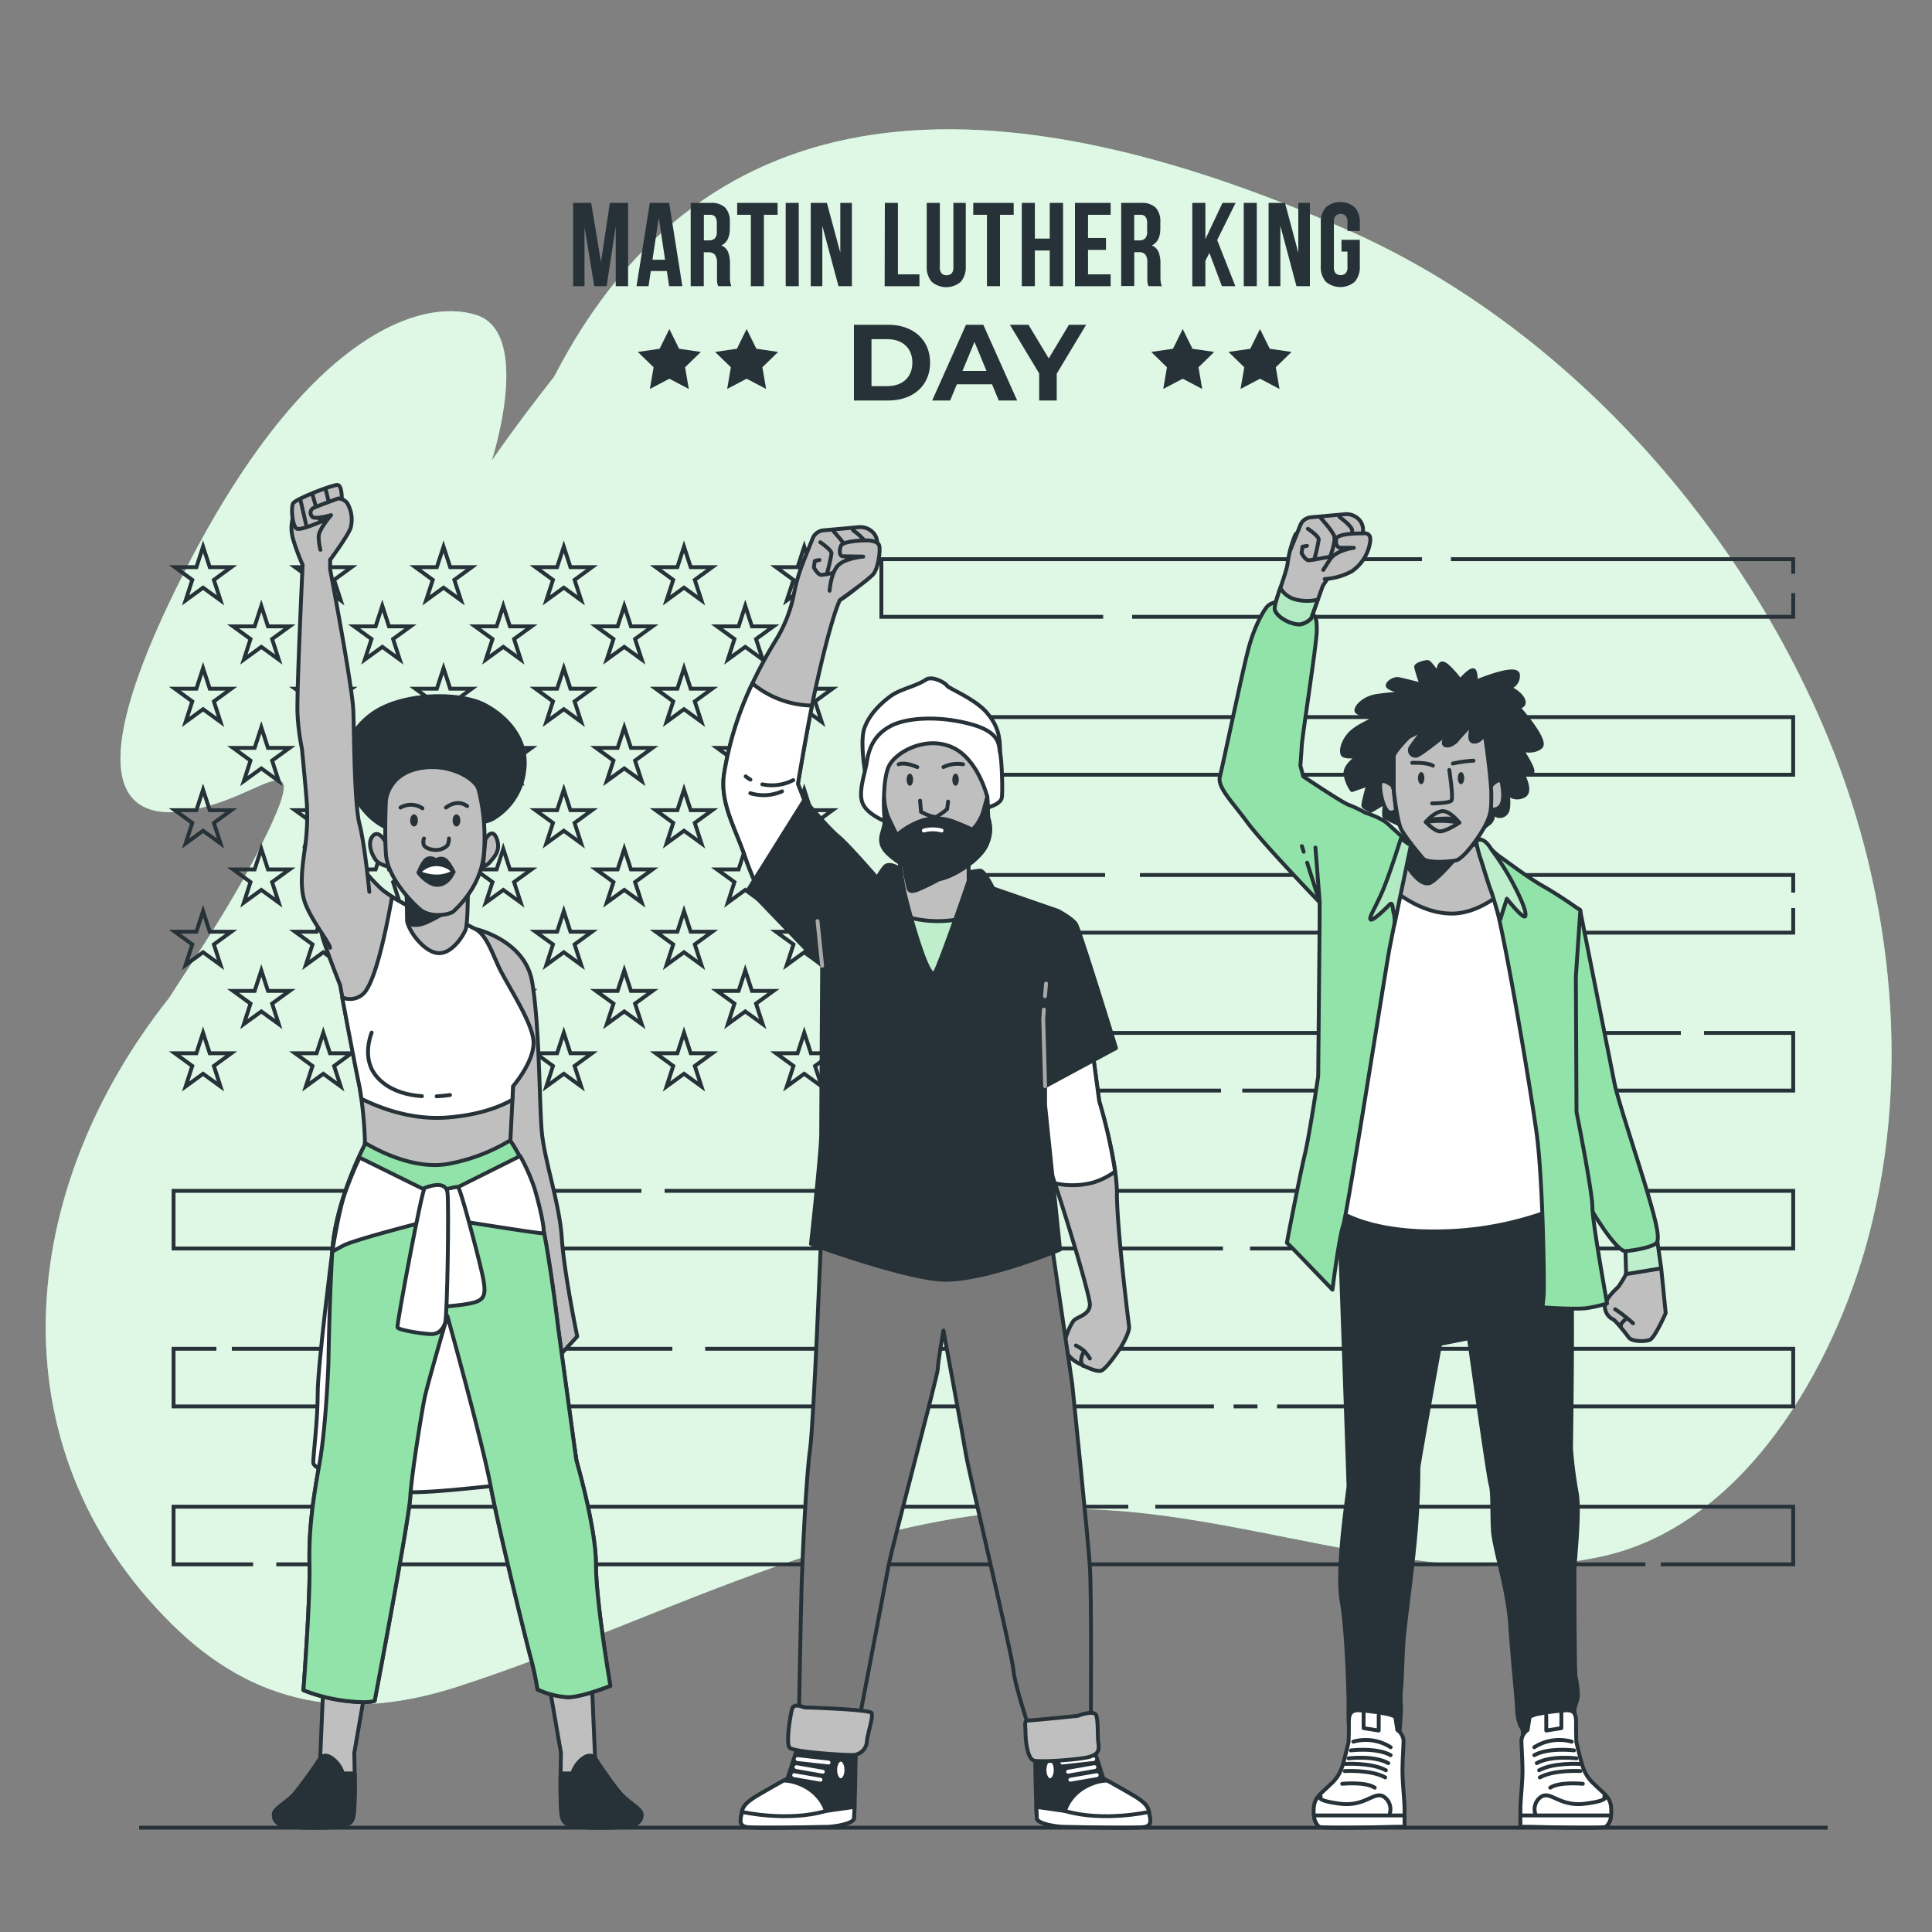 <svg xmlns="http://www.w3.org/2000/svg" xmlns:xlink="http://www.w3.org/1999/xlink" viewBox="0 0 500 500"><rect x="0" y="0" width="500" height="500" fill="#808080" stroke="none"/><defs><clippath id="clip-path"><polygon points="420.67 323.79 420.83 329.74 429.92 328.25 428.93 321.31 420.67 323.79" style="fill:#92E3A9;stroke:#263238;stroke-linecap:round;stroke-linejoin:round"></polygon></clippath><clippath id="clip-path-2"><path d="M386,219.87a64.58,64.58,0,0,1,5.12,7.93c2.32,4.3,4,8.1,3.64,9.25s-4.79-4.46-4.79-4.46-1.49,4.63-1.66,5.29-2-6.45-2.47-7.44-2.48-7.93-2.81-8.59a35.44,35.44,0,0,1-1-4.13S383.66,215.9,386,219.87Z" style="fill:#92E3A9;stroke:#263238;stroke-linecap:round;stroke-linejoin:round"></path></clippath><clippath id="clip-path-3"><path d="M362.54,217s-3.13,10.13-5.15,14.55-3.32,6.27-2.58,6.45,3.87-2.94,4.79-3.87.73.93,1.1,2.21a8.07,8.07,0,0,1,.19,2.77l4.23-20.27S363.28,217.5,362.54,217Z" style="fill:#92E3A9;stroke:#263238;stroke-linecap:round;stroke-linejoin:round"></path></clippath><clippath id="clip-path-4"><path d="M335.64,155.22a6.23,6.23,0,0,1-4.29-3.09c-.86,2.55-1.64,4.94-1.42,5.67.74,2.39,5.34,4.24,7,3.68a5.38,5.38,0,0,0,2.4-1.47l1.72-4.83A12,12,0,0,1,335.64,155.22Z" style="fill:#92E3A9;stroke:#263238;stroke-linecap:round;stroke-linejoin:round"></path></clippath><clippath id="clip-path-5"><path d="M235.8,237.56c2,7.05,5,16.25,6.19,14.08.87-1.63,3.17-7.91,5.18-13.59A29.45,29.45,0,0,1,235.8,237.56Z" style="fill:#92E3A9;stroke:#263238;stroke-linecap:round;stroke-linejoin:round"></path></clippath></defs><g id="background-simple"><path d="M471.5,187.13C447.29,131.23,401.85,83,349,59.64,256.3,18.7,182.46,21.8,143.41,97.48c-10.43,13.28-16.15,21.73-16.15,21.73s10.74-33-4-37.69-45.93,5.63-78.11,71.65S44.67,212,57.67,207.38s23-14.16,9,13.23c-8.29,16.13-17.2,28.59-22.85,37.59C4.33,307.93-2.12,374.28,44.5,420.36c21.53,21.29,45.86,25.26,74.07,16.1,56.22-18.23,107.09-49.4,168.12-45.64,42.58,2.63,84.2,21,127.15,12.14,37.24-7.67,60.75-48.92,69.75-83C495.1,276.3,489.29,228.21,471.5,187.13Z" style="fill:#92E3A9"></path><path d="M471.5,187.13C447.29,131.23,401.85,83,349,59.64,256.3,18.7,182.46,21.8,143.41,97.48c-10.43,13.28-16.15,21.73-16.15,21.73s10.74-33-4-37.69-45.93,5.63-78.11,71.65S44.67,212,57.67,207.38s23-14.16,9,13.23c-8.29,16.13-17.2,28.59-22.85,37.59C4.33,307.93-2.12,374.28,44.5,420.36c21.53,21.29,45.86,25.26,74.07,16.1,56.22-18.23,107.09-49.4,168.12-45.64,42.58,2.63,84.2,21,127.15,12.14,37.24-7.67,60.75-48.92,69.75-83C495.1,276.3,489.29,228.21,471.5,187.13Z" style="fill:#fff;opacity:0.7"></path></g><g id="Text"><polygon points="173.23 85.15 175.75 90.26 181.38 91.08 177.3 95.05 178.26 100.66 173.23 98.01 168.19 100.66 169.15 95.05 165.07 91.08 170.71 90.26 173.23 85.15" style="fill:#263238"></polygon><polygon points="193.23 85.15 195.75 90.26 201.38 91.08 197.3 95.05 198.27 100.66 193.23 98.01 188.19 100.66 189.15 95.05 185.07 91.08 190.71 90.26 193.23 85.15" style="fill:#263238"></polygon><polygon points="326.09 85.15 328.61 90.26 334.25 91.08 330.17 95.05 331.13 100.66 326.09 98.01 321.05 100.66 322.02 95.05 317.94 91.08 323.57 90.26 326.09 85.15" style="fill:#263238"></polygon><polygon points="306.09 85.15 308.61 90.26 314.24 91.08 310.17 95.05 311.13 100.66 306.09 98.01 301.05 100.66 302.01 95.05 297.94 91.08 303.57 90.26 306.09 85.15" style="fill:#263238"></polygon><path d="M155.53,67.81l2.31-15.3h4.71V74.06h-3.2V58.61L157,74.06h-3.2l-2.53-15.24V74.06h-2.95V52.51H153Z" style="fill:#263238"></path><path d="M176.59,74.06h-3.42l-.59-3.91h-4.15l-.59,3.91h-3.11l3.45-21.55h5Zm-7.73-6.83h3.26l-1.63-10.9Z" style="fill:#263238"></path><path d="M185.85,74.06c0-.14-.08-.28-.12-.4a3.13,3.13,0,0,1-.11-.46,5.91,5.91,0,0,1-.06-.71c0-.29,0-.65,0-1.08V68A3.32,3.32,0,0,0,185,65.9a2.1,2.1,0,0,0-1.69-.61h-1.17v8.77h-3.39V52.51h5.11a5.12,5.12,0,0,1,3.83,1.23,5.22,5.22,0,0,1,1.19,3.73v1.69q0,3.33-2.22,4.37a3,3,0,0,1,1.77,1.71,7.68,7.68,0,0,1,.48,2.88v3.32c0,.54,0,1,.06,1.41a4.23,4.23,0,0,0,.31,1.21Zm-3.69-18.47v6.62h1.32a2.11,2.11,0,0,0,1.49-.49,2.38,2.38,0,0,0,.54-1.79V57.81a2.81,2.81,0,0,0-.41-1.7,1.61,1.61,0,0,0-1.31-.52Z" style="fill:#263238"></path><path d="M190.78,52.51h10.46v3.08H197.7V74.06h-3.38V55.59h-3.54Z" style="fill:#263238"></path><path d="M203.34,52.51h3.38V74.06h-3.38Z" style="fill:#263238"></path><path d="M212.82,58.45V74.06h-3V52.51H214l3.47,12.9V52.51h3V74.06H217Z" style="fill:#263238"></path><path d="M229,52.51h3.38V71h5.57v3.08h-9Z" style="fill:#263238"></path><path d="M243.23,52.51V69.14a2.22,2.22,0,0,0,.48,1.63,1.72,1.72,0,0,0,1.27.46,1.75,1.75,0,0,0,1.28-.46,2.22,2.22,0,0,0,.48-1.63V52.51h3.2V68.92a5.77,5.77,0,0,1-1.28,4,5.78,5.78,0,0,1-7.54,0,5.77,5.77,0,0,1-1.28-4V52.51Z" style="fill:#263238"></path><path d="M251.88,52.51h10.46v3.08H258.8V74.06h-3.38V55.59h-3.54Z" style="fill:#263238"></path><path d="M267.82,74.06h-3.38V52.51h3.38v9.24h3.85V52.51h3.45V74.06h-3.45V64.83h-3.85Z" style="fill:#263238"></path><path d="M281.58,61.59h4.65v3.08h-4.65V71h5.85v3.08H278.2V52.51h9.23v3.08h-5.85Z" style="fill:#263238"></path><path d="M297.22,74.06c0-.14-.08-.28-.12-.4a2.22,2.22,0,0,1-.11-.46,5.91,5.91,0,0,1-.06-.71c0-.29,0-.65,0-1.08V68a3.32,3.32,0,0,0-.52-2.13,2.12,2.12,0,0,0-1.69-.61h-1.17v8.77h-3.39V52.51h5.11a5.14,5.14,0,0,1,3.83,1.23,5.22,5.22,0,0,1,1.19,3.73v1.69q0,3.33-2.22,4.37a3,3,0,0,1,1.77,1.71,7.68,7.68,0,0,1,.48,2.88v3.32c0,.54,0,1,.06,1.41a4.23,4.23,0,0,0,.31,1.21Zm-3.69-18.47v6.62h1.32a2.11,2.11,0,0,0,1.49-.49,2.38,2.38,0,0,0,.54-1.79V57.81a2.74,2.74,0,0,0-.42-1.7,1.57,1.57,0,0,0-1.3-.52Z" style="fill:#263238"></path><path d="M313,65.47l-1.05,2v6.62h-3.38V52.51h3.38V61.9l4.43-9.39h3.39L315,62.12l4.71,11.94h-3.48Z" style="fill:#263238"></path><path d="M321.88,52.51h3.38V74.06h-3.38Z" style="fill:#263238"></path><path d="M331.36,58.45V74.06h-3.05V52.51h4.25L336,65.41V52.51h3V74.06h-3.48Z" style="fill:#263238"></path><path d="M347.18,62.06h4.74v6.83a5.79,5.79,0,0,1-1.28,4,5.78,5.78,0,0,1-7.54,0,5.79,5.79,0,0,1-1.28-4V57.68a5.75,5.75,0,0,1,1.28-4,5.78,5.78,0,0,1,7.54,0,5.75,5.75,0,0,1,1.28,4v2.1h-3.2V57.47a2.29,2.29,0,0,0-.48-1.65,2,2,0,0,0-2.56,0,2.34,2.34,0,0,0-.47,1.65V69.11a2.27,2.27,0,0,0,.47,1.63,2,2,0,0,0,2.56,0,2.22,2.22,0,0,0,.48-1.63v-4h-1.54Z" style="fill:#263238"></path><path d="M221,84.05h8.9c6.42,0,10.81,3.87,10.81,9.8s-4.39,9.8-10.81,9.8H221Zm8.68,15.88c3.89,0,6.44-2.33,6.44-6.08s-2.55-6.07-6.44-6.07h-4.14V99.93Z" style="fill:#263238"></path><path d="M256.74,99.45h-9.1l-1.74,4.2h-4.65L250,84.05h4.48l8.76,19.6h-4.76ZM255.31,96,252.2,88.5,249.09,96Z" style="fill:#263238"></path><path d="M273.48,96.71v6.94h-4.54v-7l-7.58-12.6h4.81l5.24,8.71,5.23-8.71h4.45Z" style="fill:#263238"></path></g><g id="Flag"><polygon points="52.55 141.47 54.28 146.78 59.86 146.78 55.35 150.07 57.07 155.38 52.55 152.09 48.04 155.38 49.76 150.07 45.24 146.78 50.83 146.78 52.55 141.47" style="fill:none;stroke:#263238;stroke-miterlimit:10"></polygon><polygon points="67.63 156.79 69.35 162.1 74.94 162.1 70.42 165.38 72.14 170.69 67.63 167.41 63.11 170.69 64.83 165.38 60.32 162.1 65.9 162.1 67.63 156.79" style="fill:none;stroke:#263238;stroke-miterlimit:10"></polygon><polygon points="83.67 141.47 85.4 146.78 90.98 146.78 86.46 150.07 88.19 155.38 83.67 152.09 79.15 155.38 80.88 150.07 76.36 146.78 81.94 146.78 83.67 141.47" style="fill:none;stroke:#263238;stroke-miterlimit:10"></polygon><polygon points="98.94 156.79 100.66 162.1 106.25 162.1 101.73 165.38 103.45 170.69 98.94 167.41 94.42 170.69 96.15 165.38 91.63 162.1 97.21 162.1 98.94 156.79" style="fill:none;stroke:#263238;stroke-miterlimit:10"></polygon><polygon points="114.79 141.47 116.51 146.78 122.1 146.78 117.58 150.07 119.31 155.38 114.79 152.09 110.27 155.38 112 150.07 107.48 146.78 113.06 146.78 114.79 141.47" style="fill:none;stroke:#263238;stroke-miterlimit:10"></polygon><polygon points="130.25 156.79 131.97 162.1 137.56 162.1 133.04 165.38 134.77 170.69 130.25 167.41 125.73 170.69 127.46 165.38 122.94 162.1 128.52 162.1 130.25 156.79" style="fill:none;stroke:#263238;stroke-miterlimit:10"></polygon><polygon points="145.91 141.47 147.63 146.78 153.21 146.78 148.7 150.07 150.42 155.38 145.91 152.09 141.39 155.38 143.11 150.07 138.59 146.78 144.18 146.78 145.91 141.47" style="fill:none;stroke:#263238;stroke-miterlimit:10"></polygon><polygon points="161.56 156.79 163.29 162.1 168.87 162.1 164.35 165.38 166.08 170.69 161.56 167.41 157.04 170.69 158.77 165.38 154.25 162.1 159.84 162.1 161.56 156.79" style="fill:none;stroke:#263238;stroke-miterlimit:10"></polygon><polygon points="177.02 141.47 178.75 146.78 184.33 146.78 179.81 150.07 181.54 155.38 177.02 152.09 172.5 155.38 174.23 150.07 169.71 146.78 175.3 146.78 177.02 141.47" style="fill:none;stroke:#263238;stroke-miterlimit:10"></polygon><polygon points="192.87 156.79 194.6 162.1 200.18 162.1 195.66 165.38 197.39 170.69 192.87 167.41 188.36 170.69 190.08 165.38 185.56 162.1 191.15 162.1 192.87 156.79" style="fill:none;stroke:#263238;stroke-miterlimit:10"></polygon><polygon points="208.14 141.47 209.86 146.78 215.45 146.78 210.93 150.07 212.66 155.38 208.14 152.09 203.62 155.38 205.35 150.07 200.83 146.78 206.41 146.78 208.14 141.47" style="fill:none;stroke:#263238;stroke-miterlimit:10"></polygon><polygon points="52.55 172.92 54.28 178.23 59.86 178.23 55.35 181.52 57.07 186.83 52.55 183.54 48.04 186.83 49.76 181.52 45.24 178.23 50.83 178.23 52.55 172.92" style="fill:none;stroke:#263238;stroke-miterlimit:10"></polygon><polygon points="67.63 188.24 69.35 193.55 74.94 193.55 70.42 196.83 72.14 202.14 67.63 198.86 63.11 202.14 64.83 196.83 60.32 193.55 65.9 193.55 67.63 188.24" style="fill:none;stroke:#263238;stroke-miterlimit:10"></polygon><polygon points="83.67 172.92 85.4 178.23 90.98 178.23 86.46 181.52 88.19 186.83 83.67 183.54 79.15 186.83 80.88 181.52 76.36 178.23 81.94 178.23 83.67 172.92" style="fill:none;stroke:#263238;stroke-miterlimit:10"></polygon><polygon points="98.94 188.24 100.66 193.55 106.25 193.55 101.73 196.83 103.45 202.14 98.94 198.86 94.42 202.14 96.15 196.83 91.63 193.55 97.21 193.55 98.94 188.24" style="fill:none;stroke:#263238;stroke-miterlimit:10"></polygon><polygon points="114.79 172.92 116.51 178.23 122.1 178.23 117.58 181.52 119.31 186.83 114.79 183.54 110.27 186.83 112 181.52 107.48 178.23 113.06 178.23 114.79 172.92" style="fill:none;stroke:#263238;stroke-miterlimit:10"></polygon><polygon points="130.25 188.24 131.97 193.55 137.56 193.55 133.04 196.83 134.77 202.14 130.25 198.86 125.73 202.14 127.46 196.83 122.94 193.55 128.52 193.55 130.25 188.24" style="fill:none;stroke:#263238;stroke-miterlimit:10"></polygon><polygon points="145.91 172.92 147.63 178.23 153.21 178.23 148.7 181.52 150.42 186.83 145.91 183.54 141.39 186.83 143.11 181.52 138.59 178.23 144.18 178.23 145.91 172.92" style="fill:none;stroke:#263238;stroke-miterlimit:10"></polygon><polygon points="161.56 188.24 163.29 193.55 168.87 193.55 164.35 196.83 166.08 202.14 161.56 198.86 157.04 202.14 158.77 196.83 154.25 193.55 159.84 193.55 161.56 188.24" style="fill:none;stroke:#263238;stroke-miterlimit:10"></polygon><polygon points="177.02 172.92 178.75 178.23 184.33 178.23 179.81 181.52 181.54 186.83 177.02 183.54 172.5 186.83 174.23 181.52 169.71 178.23 175.3 178.23 177.02 172.92" style="fill:none;stroke:#263238;stroke-miterlimit:10"></polygon><polygon points="192.87 188.24 194.6 193.55 200.18 193.55 195.66 196.83 197.39 202.14 192.87 198.86 188.36 202.14 190.08 196.83 185.56 193.55 191.15 193.55 192.87 188.24" style="fill:none;stroke:#263238;stroke-miterlimit:10"></polygon><polygon points="208.14 172.92 209.86 178.23 215.45 178.23 210.93 181.52 212.66 186.83 208.14 183.54 203.62 186.83 205.35 181.52 200.83 178.23 206.41 178.23 208.14 172.92" style="fill:none;stroke:#263238;stroke-miterlimit:10"></polygon><polygon points="52.55 204.37 54.28 209.68 59.86 209.68 55.35 212.97 57.07 218.28 52.55 214.99 48.04 218.28 49.76 212.97 45.24 209.68 50.83 209.68 52.55 204.37" style="fill:none;stroke:#263238;stroke-miterlimit:10"></polygon><polygon points="67.63 219.69 69.35 225 74.94 225 70.42 228.28 72.14 233.59 67.63 230.31 63.11 233.59 64.83 228.28 60.32 225 65.9 225 67.63 219.69" style="fill:none;stroke:#263238;stroke-miterlimit:10"></polygon><polygon points="83.67 204.37 85.4 209.68 90.98 209.68 86.46 212.97 88.19 218.28 83.67 214.99 79.15 218.28 80.88 212.97 76.36 209.68 81.94 209.68 83.67 204.37" style="fill:none;stroke:#263238;stroke-miterlimit:10"></polygon><polygon points="98.94 219.69 100.66 225 106.25 225 101.73 228.28 103.45 233.59 98.94 230.31 94.42 233.59 96.15 228.28 91.63 225 97.21 225 98.94 219.69" style="fill:none;stroke:#263238;stroke-miterlimit:10"></polygon><polygon points="114.79 204.37 116.51 209.68 122.1 209.68 117.58 212.97 119.31 218.28 114.79 214.99 110.27 218.28 112 212.97 107.48 209.68 113.06 209.68 114.79 204.37" style="fill:none;stroke:#263238;stroke-miterlimit:10"></polygon><polygon points="130.25 219.69 131.97 225 137.56 225 133.04 228.28 134.77 233.59 130.25 230.31 125.73 233.59 127.46 228.28 122.94 225 128.52 225 130.25 219.69" style="fill:none;stroke:#263238;stroke-miterlimit:10"></polygon><polygon points="145.91 204.37 147.63 209.68 153.21 209.68 148.7 212.97 150.42 218.28 145.91 214.99 141.39 218.28 143.11 212.97 138.59 209.68 144.18 209.68 145.91 204.37" style="fill:none;stroke:#263238;stroke-miterlimit:10"></polygon><polygon points="161.56 219.69 163.29 225 168.87 225 164.35 228.28 166.08 233.59 161.56 230.31 157.04 233.59 158.77 228.28 154.25 225 159.84 225 161.56 219.69" style="fill:none;stroke:#263238;stroke-miterlimit:10"></polygon><polygon points="177.02 204.37 178.75 209.68 184.33 209.68 179.81 212.97 181.54 218.28 177.02 214.99 172.5 218.28 174.23 212.97 169.71 209.68 175.3 209.68 177.02 204.37" style="fill:none;stroke:#263238;stroke-miterlimit:10"></polygon><polygon points="192.87 219.69 194.6 225 200.18 225 195.66 228.28 197.39 233.59 192.87 230.31 188.36 233.59 190.08 228.28 185.56 225 191.15 225 192.87 219.69" style="fill:none;stroke:#263238;stroke-miterlimit:10"></polygon><polygon points="208.14 204.37 209.86 209.68 215.45 209.68 210.93 212.97 212.66 218.28 208.14 214.99 203.62 218.28 205.35 212.97 200.83 209.68 206.41 209.68 208.14 204.37" style="fill:none;stroke:#263238;stroke-miterlimit:10"></polygon><polygon points="52.55 235.82 54.28 241.13 59.86 241.13 55.35 244.41 57.07 249.73 52.55 246.44 48.04 249.73 49.76 244.41 45.24 241.13 50.83 241.13 52.55 235.82" style="fill:none;stroke:#263238;stroke-miterlimit:10"></polygon><polygon points="67.63 251.14 69.35 256.45 74.94 256.45 70.42 259.73 72.14 265.04 67.63 261.76 63.11 265.04 64.83 259.73 60.32 256.45 65.9 256.45 67.63 251.14" style="fill:none;stroke:#263238;stroke-miterlimit:10"></polygon><polygon points="83.67 235.82 85.4 241.13 90.98 241.13 86.46 244.41 88.19 249.73 83.67 246.44 79.15 249.73 80.88 244.41 76.36 241.13 81.94 241.13 83.67 235.82" style="fill:none;stroke:#263238;stroke-miterlimit:10"></polygon><polygon points="98.94 251.14 100.66 256.45 106.25 256.45 101.73 259.73 103.45 265.04 98.94 261.76 94.42 265.04 96.15 259.73 91.63 256.45 97.21 256.45 98.94 251.14" style="fill:none;stroke:#263238;stroke-miterlimit:10"></polygon><polygon points="114.79 235.82 116.51 241.13 122.1 241.13 117.58 244.41 119.31 249.73 114.79 246.44 110.27 249.73 112 244.41 107.48 241.13 113.06 241.13 114.79 235.82" style="fill:none;stroke:#263238;stroke-miterlimit:10"></polygon><polygon points="130.25 251.14 131.97 256.45 137.56 256.45 133.04 259.73 134.77 265.04 130.25 261.76 125.73 265.04 127.46 259.73 122.94 256.45 128.52 256.45 130.25 251.14" style="fill:none;stroke:#263238;stroke-miterlimit:10"></polygon><polygon points="145.91 235.82 147.63 241.13 153.21 241.13 148.7 244.41 150.42 249.73 145.91 246.44 141.39 249.73 143.11 244.41 138.59 241.13 144.18 241.13 145.91 235.82" style="fill:none;stroke:#263238;stroke-miterlimit:10"></polygon><polygon points="161.56 251.14 163.29 256.45 168.87 256.45 164.35 259.73 166.08 265.04 161.56 261.76 157.04 265.04 158.77 259.73 154.25 256.45 159.84 256.45 161.56 251.14" style="fill:none;stroke:#263238;stroke-miterlimit:10"></polygon><polygon points="177.02 235.82 178.75 241.13 184.33 241.13 179.81 244.41 181.54 249.73 177.02 246.44 172.5 249.73 174.23 244.41 169.71 241.13 175.3 241.13 177.02 235.82" style="fill:none;stroke:#263238;stroke-miterlimit:10"></polygon><polygon points="192.87 251.14 194.6 256.45 200.18 256.45 195.66 259.73 197.39 265.04 192.87 261.76 188.36 265.04 190.08 259.73 185.56 256.45 191.15 256.45 192.87 251.14" style="fill:none;stroke:#263238;stroke-miterlimit:10"></polygon><polygon points="208.14 235.82 209.86 241.13 215.45 241.13 210.93 244.41 212.66 249.73 208.14 246.44 203.62 249.73 205.35 244.41 200.83 241.13 206.41 241.13 208.14 235.82" style="fill:none;stroke:#263238;stroke-miterlimit:10"></polygon><polygon points="52.55 267.27 54.28 272.58 59.86 272.58 55.35 275.87 57.07 281.18 52.55 277.89 48.04 281.18 49.76 275.87 45.24 272.58 50.83 272.58 52.55 267.27" style="fill:none;stroke:#263238;stroke-miterlimit:10"></polygon><polygon points="83.67 267.27 85.4 272.58 90.98 272.58 86.46 275.87 88.19 281.18 83.67 277.89 79.15 281.18 80.88 275.87 76.36 272.58 81.94 272.58 83.67 267.27" style="fill:none;stroke:#263238;stroke-miterlimit:10"></polygon><polygon points="114.79 267.27 116.51 272.58 122.1 272.58 117.58 275.87 119.31 281.18 114.79 277.89 110.27 281.18 112 275.87 107.48 272.58 113.06 272.58 114.79 267.27" style="fill:none;stroke:#263238;stroke-miterlimit:10"></polygon><polygon points="145.91 267.27 147.63 272.58 153.21 272.58 148.7 275.87 150.42 281.18 145.91 277.89 141.39 281.18 143.11 275.87 138.59 272.58 144.18 272.58 145.91 267.27" style="fill:none;stroke:#263238;stroke-miterlimit:10"></polygon><polygon points="177.02 267.27 178.75 272.58 184.33 272.58 179.81 275.87 181.54 281.18 177.02 277.89 172.5 281.18 174.23 275.87 169.71 272.58 175.3 272.58 177.02 267.27" style="fill:none;stroke:#263238;stroke-miterlimit:10"></polygon><polygon points="208.14 267.27 209.86 272.58 215.45 272.58 210.93 275.87 212.66 281.18 208.14 277.89 203.62 281.18 205.35 275.87 200.83 272.58 206.41 272.58 208.14 267.27" style="fill:none;stroke:#263238;stroke-miterlimit:10"></polygon><polyline points="375.5 144.71 464.08 144.71 464.08 148.5" style="fill:none;stroke:#263238;stroke-miterlimit:10"></polyline><polyline points="285.5 159.63 228.1 159.63 228.1 144.71 368 144.71" style="fill:none;stroke:#263238;stroke-miterlimit:10"></polyline><polyline points="464.08 153.5 464.08 159.63 293 159.63" style="fill:none;stroke:#263238;stroke-miterlimit:10"></polyline><rect x="228.1" y="185.58" width="235.97" height="14.92" style="fill:none;stroke:#263238;stroke-miterlimit:10"></rect><polyline points="295 226.45 464.08 226.45 464.08 231" style="fill:none;stroke:#263238;stroke-miterlimit:10"></polyline><polyline points="464.08 235 464.08 241.37 228.1 241.37 228.1 226.45 286 226.45" style="fill:none;stroke:#263238;stroke-miterlimit:10"></polyline><polyline points="316 282.24 228.1 282.24 228.1 267.32 435 267.32" style="fill:none;stroke:#263238;stroke-miterlimit:10"></polyline><polyline points="441 267.32 464.08 267.32 464.08 282.24 321.5 282.24" style="fill:none;stroke:#263238;stroke-miterlimit:10"></polyline><polyline points="316.5 323.11 44.92 323.11 44.92 308.19 166 308.19" style="fill:none;stroke:#263238;stroke-miterlimit:10"></polyline><polyline points="172 308.19 464.08 308.19 464.08 323.11 323.5 323.11" style="fill:none;stroke:#263238;stroke-miterlimit:10"></polyline><polyline points="182.5 349.06 464.08 349.06 464.08 363.98 330.5 363.98" style="fill:none;stroke:#263238;stroke-miterlimit:10"></polyline><line x1="60" y1="349.06" x2="174" y2="349.06" style="fill:none;stroke:#263238;stroke-miterlimit:10"></line><polyline points="314.17 363.98 44.92 363.98 44.92 349.06 56 349.06" style="fill:none;stroke:#263238;stroke-miterlimit:10"></polyline><line x1="325.43" y1="363.98" x2="319.25" y2="363.98" style="fill:none;stroke:#263238;stroke-miterlimit:10"></line><polyline points="299 389.93 464.08 389.93 464.08 404.85 429.81 404.85" style="fill:none;stroke:#263238;stroke-miterlimit:10"></polyline><polyline points="65.5 404.85 44.92 404.85 44.92 389.93 292 389.93" style="fill:none;stroke:#263238;stroke-miterlimit:10"></polyline><line x1="425.84" y1="404.85" x2="71.5" y2="404.85" style="fill:none;stroke:#263238;stroke-miterlimit:10"></line></g><g id="character-3"><path d="M429.92,328.25l1.16,11.57s-2.81,6.44-4.13,6.94-4.63.49-5.46-.66-3.47-4.46-4-4.63a3.75,3.75,0,0,1-2.15-3.3c0-2,2.64-4.3,3.47-5.13a25.85,25.85,0,0,0,2.48-4.29Z" style="fill:#bfbfbf;stroke:#263238;stroke-linecap:round;stroke-linejoin:round"></path><path d="M418,338.83a37.87,37.87,0,0,1,4.63,3.63" style="fill:#bfbfbf;stroke:#263238;stroke-linecap:round;stroke-linejoin:round"></path><path d="M420.83,341.31s-1.65,1.32-1.32,1.81" style="fill:#bfbfbf;stroke:#263238;stroke-linecap:round;stroke-linejoin:round"></path><polygon points="420.67 323.79 420.83 329.74 429.92 328.25 428.93 321.31 420.67 323.79" style="fill:#92E3A9"></polygon><g style="clip-path:url(#clip-path)"><polygon points="420.67 323.79 420.83 329.74 429.92 328.25 428.93 321.31 420.67 323.79" style="fill:#fff;opacity:0.4"></polygon></g><polygon points="420.67 323.79 420.83 329.74 429.92 328.25 428.93 321.31 420.67 323.79" style="fill:none;stroke:#263238;stroke-linecap:round;stroke-linejoin:round"></polygon><path d="M408.94,235.57s8.09,40.8,8.92,44.93,5.95,19.5,8.59,28.42,2.81,11.07,2.48,12.39-5.95,2.32-8.26,2.48-8.76-10.24-10.41-13.55-4.13-16.85-5-21.47-2-44.12-2-48.25S408.11,234.08,408.94,235.57Z" style="fill:#92E3A9;stroke:#263238;stroke-linecap:round;stroke-linejoin:round"></path><path d="M367.65,216.51s-3.26,0-5,1.48-4.15,12.77-4.45,15.44-8.61,49.9-8.91,50.79-2.67,32.07-2.67,32.07,2.37,67.12,2.37,68.31-3.26,21.08-1.78,29.7,1.78,25.83,1.78,25.83v4.46c0,1.19.3,3.56.3,3.56l.59,2.68H362s.59-6.83.59-8.91a29.31,29.31,0,0,1,0-5.05c.3-1.78.3-9.51.9-14.85s2.37-18.71,3-27,.59-14.25.59-15.14,5.64-32.08,5.64-32.08l7.43-1.48s5.05,36.23,5.64,38,.3,7.43.59,11.88,3.86,15.15,4.46,24.35,1.78,19.9,1.78,22a12.19,12.19,0,0,0,.89,4.16,2.57,2.57,0,0,1,.6,1.78,7.18,7.18,0,0,1-.3,2.08,55.93,55.93,0,0,0,6.83.89c2.08,0,6.83-1.78,6.83-1.78s.3,0,.3-2.68-.3-3.56-.3-4.45.89-2.38.89-4.16a27,27,0,0,0-.59-4.45c-.3-2.08-.3-25.54-.3-27.62s1.48-14.85.59-19.9a108.14,108.14,0,0,1-1.48-11.58c0-1.19.59-38.91,0-42.47s-.89-19.9-.89-19.9-2.68-47.81-3.86-55.24-9.25-28.79-10.72-29.39-7.4-7.73-7.4-7.73l-3.56-2.67Z" style="fill:#263238;stroke:#263238;stroke-linecap:round;stroke-linejoin:round"></path><path d="M346.77,313.66c4.48,2.51,12.66,5.35,26.53,5a84.23,84.23,0,0,0,32.32-7.16c-.38-6.67-2.72-47.5-3.81-54.32-1.19-7.42-9.25-28.79-10.72-29.39s-7.4-7.73-7.4-7.73l-3.56-2.67-12.48-.89s-3.26,0-5,1.48-4.15,12.77-4.45,15.44-8.61,49.9-8.91,50.79C349,285,347.35,306.13,346.77,313.66Z" style="fill:#fff;stroke:#263238;stroke-linecap:round;stroke-linejoin:round"></path><path d="M391.66,228.47a1.86,1.86,0,0,0-.57-.67c-1.46-.6-7.4-7.73-7.4-7.73l-3.56-2.67-12.48-.89s-3.26,0-5,1.48c-1.22,1-2.72,6.67-3.64,11,4,3.5,9.77,7.29,16.42,7.44C381.62,236.55,387.42,232.53,391.66,228.47Z" style="fill:#bfbfbf;stroke:#263238;stroke-linecap:round;stroke-linejoin:round"></path><path d="M377.7,221s-5.08,6.08-7.38,7.39-5.42-2.79-6.9-5.58,1.48-4.6,3.45-4.76S377.7,221,377.7,221Z" style="fill:#263238;stroke:#263238;stroke-linecap:round;stroke-linejoin:round"></path><path d="M382,217.72a150,150,0,0,0,4.46,14.38c2.31,5.94,9.58,49.07,11.23,61.29s2,39.32,1.82,41.64-.33,3.3-.33,3.3,8.76.66,11.73.17a36.76,36.76,0,0,0,5-1.16s-3.8-21-3.8-24.95S408,287.77,408,287.77l-.17-35,1.16-17.18s-5.29-3.8-9.42-6.12-9.91-6.77-11.4-7.76-3.47-3.31-4.79-4.3S382,217.72,382,217.72Z" style="fill:#92E3A9;stroke:#263238;stroke-linecap:round;stroke-linejoin:round"></path><path d="M386,219.87a64.58,64.58,0,0,1,5.12,7.93c2.32,4.3,4,8.1,3.64,9.25s-4.79-4.46-4.79-4.46-1.49,4.63-1.66,5.29-2-6.45-2.47-7.44-2.48-7.93-2.81-8.59a35.44,35.44,0,0,1-1-4.13S383.66,215.9,386,219.87Z" style="fill:#92E3A9"></path><g style="clip-path:url(#clip-path-2)"><path d="M386,219.87a64.58,64.58,0,0,1,5.12,7.93c2.32,4.3,4,8.1,3.64,9.25s-4.79-4.46-4.79-4.46-1.49,4.63-1.66,5.29-2-6.45-2.47-7.44-2.48-7.93-2.81-8.59a35.44,35.44,0,0,1-1-4.13S383.66,215.9,386,219.87Z" style="fill:#fff;opacity:0.4"></path></g><path d="M386,219.87a64.58,64.58,0,0,1,5.12,7.93c2.32,4.3,4,8.1,3.64,9.25s-4.79-4.46-4.79-4.46-1.49,4.63-1.66,5.29-2-6.45-2.47-7.44-2.48-7.93-2.81-8.59a35.44,35.44,0,0,1-1-4.13S383.66,215.9,386,219.87Z" style="fill:none;stroke:#263238;stroke-linecap:round;stroke-linejoin:round"></path><path d="M360,212.34a5.06,5.06,0,0,0-1.48-.74c-.74-.18,0-4,0-4l-3.68,2.21s-1.85-.74-2-1.29,1.29-5.53,1.29-5.53l-4.24,1.48a9.63,9.63,0,0,1-1.66-4.06c-.37-2.39,3.5-4.79,3.5-4.79s-3.68.56-4.23-.37,0-3.31,1.84-5.34,6.45-3.87,6.45-3.87-3.87-1.1-4.61-1.84,1.47-3.5,5-4.06,7.73-.73,7.73-.73-3.86-.92-4.6-1.66,1.29-2.21,2.58-2,6.08,1.48,6.08,1.48a34.18,34.18,0,0,1-1.48-4.61c0-.74,2.4-1.29,2.95-1.29s2.4,2.58,2.58,3.13,0-2.76,1.29-2.76,4.61,4.42,4.61,4.42,3.13-3.68,3.68-2.39a4.84,4.84,0,0,1,.19,2.76s10.87-4.61,11.05-1.84a3.1,3.1,0,0,1-2.39,3.31s2.76,1.11,3.68,3-1.29,2-1.29,2,7.74,8.66,5.9,10.32-5,.73-5,.73,3.51,5.16,2.77,5.9-2.58.19-2.58.19,2.76,4.79.37,5.89-3.87-.37-4.06-.92.37,2.58,0,4.24a2.14,2.14,0,0,1-2.58,1.84c-.92-.18-1.29-2.39-1.29-2.39s.74,3.13-1.1,4.42-5.16,5-10.5,4.6-10.32-2.58-10.88-3.31S360,212.34,360,212.34Z" style="fill:#263238;stroke:#263238;stroke-linecap:round;stroke-linejoin:round"></path><path d="M385.76,203.5s2.58-2.95,2.95-.74.74,5.53-1.11,6.45-2.21-.55-2.21-.55Z" style="fill:#bfbfbf;stroke:#263238;stroke-linecap:round;stroke-linejoin:round"></path><path d="M360.33,203.31s-2.94-2.39-3.13-.37.92,6.64,2.21,7.19a1.36,1.36,0,0,0,1.84-.55l-.55-5.16Z" style="fill:#bfbfbf;stroke:#263238;stroke-linecap:round;stroke-linejoin:round"></path><path d="M368.81,188.57a58.64,58.64,0,0,0-3.69,4.79,1.44,1.44,0,0,0,1.48,2.21c1.1-.18,8.29-6.08,8.29-6.08s-2,2.77-.92,3.32,2.76-.74,3.13-1.29,4.06-4.42,4.06-4.42-1.48,4.42,0,4.79,2.76-1.29,2.94-2,1.85,12,1.85,15.66,0,5-1.48,7.93-5.71,8.84-7.74,9.21-7.37.74-8.47-.55-4.79-5.72-5.72-7.74-1.84-9.4-1.84-10v-8.66c0-1.11,3.87-5,3.87-5Z" style="fill:#bfbfbf;stroke:#263238;stroke-linecap:round;stroke-linejoin:round"></path><ellipse cx="367.8" cy="201.38" rx="0.83" ry="1.57" style="fill:#263238"></ellipse><ellipse cx="378.11" cy="201.38" rx="0.83" ry="1.57" style="fill:#263238"></ellipse><path d="M375.07,199.26s1.11,7.18.56,7.92-5,.74-5,.74" style="fill:none;stroke:#263238;stroke-linecap:round;stroke-linejoin:round"></path><path d="M369,212.71s2-2.4,4.06-2.76,4.6,2.94,4.6,2.94A26.37,26.37,0,0,0,369,212.71Z" style="fill:none;stroke:#263238;stroke-linecap:round;stroke-linejoin:round"></path><path d="M376,212c-.74-.37-4.8,0-4.8,0l-2.21.74s1.85,2,3.32,2.39,5.34-2.21,5.34-2.21Z" style="fill:none;stroke:#263238;stroke-linecap:round;stroke-linejoin:round"></path><path d="M365.49,197.42s3.69-.19,5.35.73" style="fill:none;stroke:#263238;stroke-linecap:round;stroke-linejoin:round"></path><path d="M376,197.6a32.11,32.11,0,0,1,5.34-.74" style="fill:none;stroke:#263238;stroke-linecap:round;stroke-linejoin:round"></path><path d="M365.12,218.24s-4.6,22.48-5.52,27.27-10.88,68.36-12,71.68-2.76,16.58-2.76,16.58-8.66-9-9.95-10.32l-1.85-1.84s3.32-17.32,4.61-22.67,3.5-20.45,3.5-20.45.37-39.43.37-40.35v-4.61s-14.74-15.29-18.8-20.82-7.74-9-7-11.79,5.71-26.72,7.37-33,4.24-10.5,5.16-11.24a5.29,5.29,0,0,1,2.21-.92s6.08,1.11,8.11,2.4,2.21,1.66,2.21,5-3.68,26.72-3.87,29.67-.37,5.34-.37,5.34l.74,2.77s10.14,6.81,11.79,7.37a31.27,31.27,0,0,1,4.24,2s4.06,1.29,5.71,2.77,4.24,3.87,4.24,3.87Z" style="fill:#92E3A9;stroke:#263238;stroke-linecap:round;stroke-linejoin:round"></path><path d="M362.54,217s-3.13,10.13-5.15,14.55-3.32,6.27-2.58,6.45,3.87-2.94,4.79-3.87.73.93,1.1,2.21a8.07,8.07,0,0,1,.19,2.77l4.23-20.27S363.28,217.5,362.54,217Z" style="fill:#92E3A9"></path><g style="clip-path:url(#clip-path-3)"><path d="M362.54,217s-3.13,10.13-5.15,14.55-3.32,6.27-2.58,6.45,3.87-2.94,4.79-3.87.73.93,1.1,2.21a8.07,8.07,0,0,1,.19,2.77l4.23-20.27S363.28,217.5,362.54,217Z" style="fill:#fff;opacity:0.3"></path></g><path d="M362.54,217s-3.13,10.13-5.15,14.55-3.32,6.27-2.58,6.45,3.87-2.94,4.79-3.87.73.93,1.1,2.21a8.07,8.07,0,0,1,.19,2.77l4.23-20.27S363.28,217.5,362.54,217Z" style="fill:none;stroke:#263238;stroke-linecap:round;stroke-linejoin:round"></path><line x1="337.39" y1="220.44" x2="336.93" y2="218.97" style="fill:none;stroke:#263238;stroke-linecap:round;stroke-linejoin:round"></line><polyline points="340.43 219.34 341.54 233.53 338.29 223.26" style="fill:none;stroke:#263238;stroke-linecap:round;stroke-linejoin:round"></polyline><path d="M335.27,138.27a30,30,0,0,0-2,7.18c-.19,2.77-3.77,10.9-3.32,12.35.74,2.39,5.34,4.24,7,3.68a5.38,5.38,0,0,0,2.4-1.47l2.95-8.29a25.64,25.64,0,0,1,2.21-3.13c.73-.74,6.54-2.76,6.86-5.9s-4.84-4.79-8.15-5.34S338.22,135.69,335.27,138.27Z" style="fill:#bfbfbf;stroke:#263238;stroke-linecap:round;stroke-linejoin:round"></path><path d="M334,142.23l2.54-6.35a3.23,3.23,0,0,1,2.71-2l8.82-.8a4.47,4.47,0,0,1,3.55,1.28h0a3.82,3.82,0,0,1,1,3.71l-1.28,4.64S339.66,145,338.72,145s-1.87-1.87-1.87-1.87l.23-1.64,1.17-.23" style="fill:#bfbfbf;stroke:#263238;stroke-linecap:round;stroke-linejoin:round"></path><path d="M346.67,133.81s3.28,2.34,3.28,3.5-1.64,6.09-1.64,6.09" style="fill:#bfbfbf;stroke:#263238;stroke-linecap:round;stroke-linejoin:round"></path><path d="M341.76,134s3,3.27,3.51,4.68-1,5.26-1,5.26" style="fill:#bfbfbf;stroke:#263238;stroke-linecap:round;stroke-linejoin:round"></path><path d="M338.49,136.85s2.8,1.87,2.8,2.8a43.93,43.93,0,0,1-1.17,5.15" style="fill:#bfbfbf;stroke:#263238;stroke-linecap:round;stroke-linejoin:round"></path><path d="M342.46,147.48l1.66-2.58c1.66-2.58,6.26-3.13,6.26-3.13h-3.31c-.74,0-1.48-.55-1.29-2.21s6.85-1.51,6.85-1.51,2.18-.52,2,1.88a11.19,11.19,0,0,1-4.79,7.92,16.73,16.73,0,0,1-7,2" style="fill:#bfbfbf;stroke:#263238;stroke-linecap:round;stroke-linejoin:round"></path><path d="M335.64,155.22a6.23,6.23,0,0,1-4.29-3.09c-.86,2.55-1.64,4.94-1.42,5.67.74,2.39,5.34,4.24,7,3.68a5.38,5.38,0,0,0,2.4-1.47l1.72-4.83A12,12,0,0,1,335.64,155.22Z" style="fill:#92E3A9"></path><g style="clip-path:url(#clip-path-4)"><path d="M335.64,155.22a6.23,6.23,0,0,1-4.29-3.09c-.86,2.55-1.64,4.94-1.42,5.67.74,2.39,5.34,4.24,7,3.68a5.38,5.38,0,0,0,2.4-1.47l1.72-4.83A12,12,0,0,1,335.64,155.22Z" style="fill:#fff;opacity:0.3"></path></g><path d="M335.64,155.22a6.23,6.23,0,0,1-4.29-3.09c-.86,2.55-1.64,4.94-1.42,5.67.74,2.39,5.34,4.24,7,3.68a5.38,5.38,0,0,0,2.4-1.47l1.72-4.83A12,12,0,0,1,335.64,155.22Z" style="fill:none;stroke:#263238;stroke-linecap:round;stroke-linejoin:round"></path><path d="M359.5,443.68a58,58,0,0,0-8-1.07c-2.67,0-2.41,2.13-2.41,4.27s-.08,3.95-.08,3.95-1,4.32-1.52,5.92a10.16,10.16,0,0,1-3.2,5.07c-2.4,2.4-4,3.2-4.27,5.87s.54,4.54,1.34,5.07,20,0,20,0h2.13V468c0-1.87-.53-6.67-.53-9.61s.27-6.4.27-8a3.69,3.69,0,0,0-1.6-2.67l-.54-3.47Z" style="fill:#fff;stroke:#263238;stroke-linecap:round;stroke-linejoin:round"></path><path d="M363.5,472.76v-2.93H340.05a4.21,4.21,0,0,0,1.31,2.93c.8.54,20,0,20,0Z" style="fill:#fff;stroke:#263238;stroke-linecap:round;stroke-linejoin:round"></path><path d="M350.23,450.74a12,12,0,0,1,9.67,1.44" style="fill:none;stroke:#263238;stroke-linecap:round;stroke-linejoin:round"></path><path d="M349,455.06s6.61-.82,10.29,1.24" style="fill:none;stroke:#263238;stroke-linecap:round;stroke-linejoin:round"></path><path d="M349.61,453s6.61-.82,10.29,1.24" style="fill:none;stroke:#263238;stroke-linecap:round;stroke-linejoin:round"></path><path d="M348,458.35s6.8-.41,10.5,1.65" style="fill:none;stroke:#263238;stroke-linecap:round;stroke-linejoin:round"></path><path d="M348.17,456.5s6.79-.41,10.5,1.65" style="fill:none;stroke:#263238;stroke-linecap:round;stroke-linejoin:round"></path><path d="M347.35,461.65s6-.62,8.44,1" style="fill:none;stroke:#263238;stroke-linecap:round;stroke-linejoin:round"></path><polyline points="352.9 443.12 352.9 447.24 356.81 447.86 356.81 443.95" style="fill:none;stroke:#263238;stroke-linecap:round;stroke-linejoin:round"></polyline><path d="M341.79,464.94s-1.65,1,4.94,1.85,8.85-3.29,11.32-1.85a3.88,3.88,0,0,1,1.65,4.32" style="fill:none;stroke:#263238;stroke-linecap:round;stroke-linejoin:round"></path><path d="M397.48,443.68a57.93,57.93,0,0,1,8-1.07c2.67,0,2.4,2.13,2.4,4.27s.08,3.95.08,3.95,1,4.32,1.52,5.92a10.23,10.23,0,0,0,3.2,5.07c2.41,2.4,4,3.2,4.27,5.87s-.53,4.54-1.33,5.07-20,0-20,0h-2.14V468c0-1.87.54-6.67.54-9.61s-.27-6.4-.27-8a3.69,3.69,0,0,1,1.6-2.67l.53-3.47Z" style="fill:#fff;stroke:#263238;stroke-linecap:round;stroke-linejoin:round"></path><path d="M393.48,472.76v-2.93h23.46a4.25,4.25,0,0,1-1.31,2.93c-.8.54-20,0-20,0Z" style="fill:#fff;stroke:#263238;stroke-linecap:round;stroke-linejoin:round"></path><path d="M406.76,450.74a12,12,0,0,0-9.68,1.44" style="fill:none;stroke:#263238;stroke-linecap:round;stroke-linejoin:round"></path><path d="M408,455.06s-6.6-.82-10.29,1.24" style="fill:none;stroke:#263238;stroke-linecap:round;stroke-linejoin:round"></path><path d="M407.37,453s-6.6-.82-10.29,1.24" style="fill:none;stroke:#263238;stroke-linecap:round;stroke-linejoin:round"></path><path d="M409,458.35s-6.79-.41-10.5,1.65" style="fill:none;stroke:#263238;stroke-linecap:round;stroke-linejoin:round"></path><path d="M408.82,456.5s-6.8-.41-10.5,1.65" style="fill:none;stroke:#263238;stroke-linecap:round;stroke-linejoin:round"></path><path d="M409.64,461.65s-6-.62-8.44,1" style="fill:none;stroke:#263238;stroke-linecap:round;stroke-linejoin:round"></path><polyline points="404.08 443.12 404.08 447.24 400.17 447.86 400.17 443.95" style="fill:none;stroke:#263238;stroke-linecap:round;stroke-linejoin:round"></polyline><path d="M415.2,464.94s1.64,1-4.94,1.85-8.85-3.29-11.32-1.85a3.88,3.88,0,0,0-1.65,4.32" style="fill:none;stroke:#263238;stroke-linecap:round;stroke-linejoin:round"></path></g><g id="character-2"><path d="M223.92,200s-1.42-8-.23-11.5c1.12-3.3,3.89-6.19,6.64-8.23s6.4-2.49,9.29-4.37c1.66-1.09,5,.8,5.45,1.54s7.12,3.34,10.21,6.88,3.55,6.46,3.54,10.52v6s1.19-5.42-5.22-7.75-14.71-4.78-17.8-3.54-6.66,5.55-7.84,7.38a18.9,18.9,0,0,0-1.91,4.67Z" style="fill:#fff;stroke:#263238;stroke-linecap:round;stroke-linejoin:round"></path><path d="M256.19,208.79s2.85-.77,3.09-2.43,0-9.81-.46-11.52.48-5.23-7.58-7.43-16.62-1.79-20.9.57-5.47,5.86-6,9.18-2.38,8-1,10.94,6.4,4.73,6.4,4.73a5,5,0,0,0,1.91-3.23s0-5.26,1-7.83,4.28-5,9.74-4.64,9.72,8.29,10,10.22S254.53,210.36,256.19,208.79Z" style="fill:#fff;stroke:#263238;stroke-linecap:round;stroke-linejoin:round"></path><path d="M282.79,272.4,284.48,285s4.58,15,4.58,23.9,2.9,32.6,3.14,34.29-2.17,5.55-2.17,5.55-3.62,5.55-5.07,6-5.31-1.69-6.28-2.18-3.38-2.65-3.38-4.1,1.69-5.8,2.66-6.76,4.1-1.45,4.1-4.11-8.21-29.69-10.86-36.45a102.9,102.9,0,0,1-4.83-19.56c0-1.2.72-8.93.72-8.93l14-3.86Z" style="fill:#bfbfbf;stroke:#263238;stroke-linecap:round;stroke-linejoin:round"></path><path d="M284.48,285l-1.69-12.55-1.69-3.62-14,3.86s-.72,7.73-.72,8.93a102.9,102.9,0,0,0,4.83,19.56c.45,1.16,1.07,2.92,1.79,5.05a21,21,0,0,0,10-.22,19,19,0,0,0,5.58-2.82A136.87,136.87,0,0,0,284.48,285Z" style="fill:#fff;stroke:#263238;stroke-linecap:round;stroke-linejoin:round"></path><path d="M278.44,348.21a10.1,10.1,0,0,1,2.17,1.45,11.61,11.61,0,0,1,1.45,1.93" style="fill:none;stroke:#263238;stroke-linecap:round;stroke-linejoin:round"></path><path d="M280.61,349.66s-1.69,2.41-.24,3.86" style="fill:none;stroke:#263238;stroke-linecap:round;stroke-linejoin:round"></path><path d="M206.74,451.06l-2.9,9.17s-4.35,2.42-7.24,4.11-4.35,2.89-4.59,4.58-1,3.38,1,3.87,18.83,0,20.76,0,7-.73,7.24-2.18.48-18.1.48-18.1Z" style="fill:#263238;stroke:#263238;stroke-linecap:round;stroke-linejoin:round"></path><path d="M221.14,467.62l-7.4,1.06s-1.21-5.07-7.49-7.24a11.09,11.09,0,0,0-3.45-.63c-1.47.82-4.18,2.35-6.2,3.53-2.9,1.69-4.35,2.89-4.59,4.58s-1,3.38,1,3.87,18.83,0,20.76,0,7-.73,7.24-2.18C221,470.28,221.09,469.16,221.14,467.62Z" style="fill:#fff;stroke:#263238;stroke-linecap:round;stroke-linejoin:round"></path><path d="M192,468.92s11.83,2.66,21.73-.24" style="fill:#fff;stroke:#263238;stroke-linecap:round;stroke-linejoin:round"></path><path d="M219.05,458.06c0,1.46-.65,2.65-1.45,2.65s-1.45-1.19-1.45-2.65.65-2.66,1.45-2.66S219.05,456.59,219.05,458.06Z" style="fill:#fff;stroke:#263238;stroke-linecap:round;stroke-linejoin:round"></path><line x1="206.42" y1="455.25" x2="214.43" y2="456.14" style="fill:none;stroke:#fff;stroke-linecap:round;stroke-linejoin:round"></line><line x1="206.12" y1="457.33" x2="212.95" y2="458.52" style="fill:none;stroke:#fff;stroke-linecap:round;stroke-linejoin:round"></line><line x1="205.53" y1="459.41" x2="212.35" y2="460.59" style="fill:none;stroke:#fff;stroke-linecap:round;stroke-linejoin:round"></line><path d="M282.63,451.06l2.89,9.17s4.35,2.42,7.25,4.11,4.34,2.89,4.58,4.58,1,3.38-1,3.87-18.83,0-20.77,0-7-.73-7.24-2.18-.48-18.1-.48-18.1Z" style="fill:#263238;stroke:#263238;stroke-linecap:round;stroke-linejoin:round"></path><path d="M268.22,467.62l7.4,1.06s1.21-5.07,7.49-7.24a11.14,11.14,0,0,1,3.45-.63c1.47.82,4.19,2.35,6.21,3.53,2.89,1.69,4.34,2.89,4.58,4.58s1,3.38-1,3.87-18.83,0-20.77,0-7-.73-7.24-2.18C268.33,470.28,268.27,469.16,268.22,467.62Z" style="fill:#fff;stroke:#263238;stroke-linecap:round;stroke-linejoin:round"></path><path d="M297.35,468.92s-11.83,2.66-21.73-.24" style="fill:#fff;stroke:#263238;stroke-linecap:round;stroke-linejoin:round"></path><path d="M270.31,458.06c0,1.46.65,2.65,1.45,2.65s1.45-1.19,1.45-2.65-.65-2.66-1.45-2.66S270.31,456.59,270.31,458.06Z" style="fill:#fff;stroke:#263238;stroke-linecap:round;stroke-linejoin:round"></path><line x1="282.94" y1="455.25" x2="274.93" y2="456.14" style="fill:none;stroke:#fff;stroke-linecap:round;stroke-linejoin:round"></line><line x1="283.24" y1="457.33" x2="276.42" y2="458.52" style="fill:none;stroke:#fff;stroke-linecap:round;stroke-linejoin:round"></line><line x1="283.83" y1="459.41" x2="277.01" y2="460.59" style="fill:none;stroke:#fff;stroke-linecap:round;stroke-linejoin:round"></line><path d="M212.53,319.24s-1.93,49.25-2.9,56-1.93,26.8-2.17,35-.72,35.25-.72,35.25l15.45.49s6.76-35.25,7.72-40.56,12.8-49.5,12.8-51.19,1.45-9.9,1.45-9.9,5.07,27.29,5.79,31.87,12.07,52.39,12.32,56,4.34,15.93,4.34,15.93,7.49.72,9.9,0,5.79-1.69,5.79-1.69.25-33.32-.24-41-4.58-47.32-4.58-47.32l-5.56-37.91s-28.24-.24-39.11-.72-21-1.69-21-1.69Z" style="fill:#7a7a7a;stroke:#263238;stroke-linecap:round;stroke-linejoin:round"></path><path d="M208.67,208.42l-2.17-5.55s2.72-16.17,4.34-23.66c4.35-20,6.52-23.91,6.52-23.91a37.27,37.27,0,0,0,3.38-2.41,19.87,19.87,0,0,0,3.86-4.35,36.44,36.44,0,0,0,1.21-6c0-1.69-12.07-2.17-13.52-2.17s-3.14,1.69-4.59,5.55a44.4,44.4,0,0,0-2.17,7.48,36,36,0,0,1-5.07,12.8c-6.36,10.48-11.21,22-13.07,34.13-1.13,7.43,3,14.21,5.34,21.16,1.21,3.62,2.66,6.76,2.9,7.48a20.06,20.06,0,0,1,.48,2.17l14-19.55Z" style="fill:#bfbfbf;stroke:#263238;stroke-linecap:round;stroke-linejoin:round"></path><path d="M208.67,208.42l-2.17-5.55s2-12.15,3.64-20.27a24.75,24.75,0,0,1-15.43-5.73,86.26,86.26,0,0,0-7.32,23.43c-1.13,7.43,3,14.21,5.34,21.16,1.21,3.62,2.66,6.76,2.9,7.48a19.55,19.55,0,0,1,.48,2.17l14-19.55Z" style="fill:#fff;stroke:#263238;stroke-linecap:round;stroke-linejoin:round"></path><path d="M207.7,145.89l2.62-6.55a3.36,3.36,0,0,1,2.8-2.09l9.1-.82a4.56,4.56,0,0,1,3.66,1.32h0a3.92,3.92,0,0,1,1,3.82l-1.32,4.8s-12.07,2.42-13,2.42-1.93-1.94-1.93-1.94l.24-1.69,1.21-.24" style="fill:#bfbfbf;stroke:#263238;stroke-linecap:round;stroke-linejoin:round"></path><path d="M220.74,137.2s3.38,2.41,3.38,3.62-1.69,6.28-1.69,6.28" style="fill:#bfbfbf;stroke:#263238;stroke-linecap:round;stroke-linejoin:round"></path><path d="M215.67,137.44s3.14,3.38,3.62,4.83-1,5.43-1,5.43" style="fill:#bfbfbf;stroke:#263238;stroke-linecap:round;stroke-linejoin:round"></path><path d="M212.29,140.34s2.9,1.93,2.9,2.89a45.14,45.14,0,0,1-1.21,5.31" style="fill:#bfbfbf;stroke:#263238;stroke-linecap:round;stroke-linejoin:round"></path><path d="M214.7,152.89s.25-4.1,1.94-6.28,6.77-2.56,6.77-2.56-4.6-.09-5.33-.09-1-1.21-.48-2.66,6.76-1.45,6.76-1.45,2.66,0,3.14,1.21-.24,6-1.45,7.48-8.69,6.76-8.69,6.76" style="fill:#bfbfbf;stroke:#263238;stroke-linecap:round;stroke-linejoin:round"></path><path d="M194.2,201.76a11,11,0,0,1-1.22-.83" style="fill:none;stroke:#263238;stroke-linecap:round;stroke-linejoin:round"></path><path d="M205.29,201.9a12.08,12.08,0,0,1-8,1.08" style="fill:none;stroke:#263238;stroke-linecap:round;stroke-linejoin:round"></path><path d="M194.18,205.28a11.82,11.82,0,0,0,8.21-.48" style="fill:none;stroke:#263238;stroke-linecap:round;stroke-linejoin:round"></path><path d="M233.29,225.08s-3.13-2.18-4.34-.73a16.64,16.64,0,0,0-1.93,2.9s-7.49-8.69-10.14-10.86-8.69-9.42-8.69-9.42L193.7,230.15,212.77,250s-.24,38.87-.24,43.45-2.65,28.49-2.65,28.49,22.45,8.21,33.07,9.18,31.39-7.73,31.39-7.73l-3.87-37.42v-4.83l18.35-9.9s-9.41-30.66-10.38-32.11-4.59-3.38-4.59-3.38L257,229.91s-2.17-4.59-3.38-4.59a22.22,22.22,0,0,0-3.86.72Z" style="fill:#263238;stroke:#263238;stroke-linecap:round;stroke-linejoin:round"></path><path d="M270.44,257.82c.15-1.79.28-3.29.28-3.29" style="fill:none;stroke:#a8a8a8;stroke-linecap:round;stroke-linejoin:round"></path><path d="M270.47,281.09s-.48-16.66-.48-17.38c0-.23.07-1.2.17-2.43" style="fill:none;stroke:#a8a8a8;stroke-linecap:round;stroke-linejoin:round"></path><line x1="212.77" y1="249.95" x2="211.57" y2="238.36" style="fill:none;stroke:#a8a8a8;stroke-linecap:round;stroke-linejoin:round"></line><path d="M227,227.25s2.65,13.52,3.14,15.45" style="fill:none;stroke:#263238;stroke-linecap:round;stroke-linejoin:round"></path><path d="M257,229.91s-5.79,12.55-5.79,13.28" style="fill:none;stroke:#263238;stroke-linecap:round;stroke-linejoin:round"></path><path d="M232.57,221.22s.72,5.79,1.45,9.41,6.28,24.14,8,21S250.68,228,250.68,228v-7.73S243.43,225.08,232.57,221.22Z" style="fill:#bfbfbf;stroke:#263238;stroke-linecap:round;stroke-linejoin:round"></path><path d="M244.11,226.92a52,52,0,0,1-6.81,3.41c-2.36.79-2.1-.26-2.62-2.36a39.14,39.14,0,0,1-.79-5l7.86,1.31" style="fill:#263238;stroke:#263238;stroke-linecap:round;stroke-linejoin:round"></path><path d="M235.8,237.56c2,7.05,5,16.25,6.19,14.08.87-1.63,3.17-7.91,5.18-13.59A29.45,29.45,0,0,1,235.8,237.56Z" style="fill:#92E3A9"></path><g style="clip-path:url(#clip-path-5)"><path d="M235.8,237.56c2,7.05,5,16.25,6.19,14.08.87-1.63,3.17-7.91,5.18-13.59A29.45,29.45,0,0,1,235.8,237.56Z" style="fill:#fff;opacity:0.4"></path></g><path d="M235.8,237.56c2,7.05,5,16.25,6.19,14.08.87-1.63,3.17-7.91,5.18-13.59A29.45,29.45,0,0,1,235.8,237.56Z" style="fill:none;stroke:#263238;stroke-linecap:round;stroke-linejoin:round"></path><path d="M255.51,206.25s-2.42-10.14-9.42-13-14.73,1.69-16.18,5.31-1.2,10.62-1,13.52-1.93,4.59-.24,7.48,10.62,8,13.76,8,10.86-4.59,12.79-8.69.49-6.76.49-7.48S255.51,206.25,255.51,206.25Z" style="fill:#bfbfbf;stroke:#263238;stroke-linecap:round;stroke-linejoin:round"></path><path d="M238.12,207.21l.24,2.9s3.14,1.69,4.11,1.21a19.74,19.74,0,0,0,2.65-1.94l.25-1.93" style="fill:none;stroke:#263238;stroke-linecap:round;stroke-linejoin:round"></path><ellipse cx="235.47" cy="201.78" rx="0.84" ry="1.57" style="fill:#263238"></ellipse><ellipse cx="247.3" cy="201.78" rx="0.84" ry="1.57" style="fill:#263238"></ellipse><path d="M232.57,197.8s1.45-.73,4.83.72" style="fill:none;stroke:#263238;stroke-linecap:round;stroke-linejoin:round"></path><path d="M244.16,198.52a8.37,8.37,0,0,1,5.07-.72" style="fill:none;stroke:#263238;stroke-linecap:round;stroke-linejoin:round"></path><path d="M255.26,218.8c1.94-4.1.49-6.76.49-7.48s-.24-5.07-.24-5.07l0-.11c-.29,1.12-.61,2.35-.94,3.49a11.21,11.21,0,0,1-2.9,5.07s-2.65-1.21-4.58-1.94a12.78,12.78,0,0,0-8.21-.48,18.84,18.84,0,0,0-6.76,3.86s-1.69-3.38-2.42-5.07a19.21,19.21,0,0,1-.9-4.54c0,2.2.07,4.25.18,5.51.24,2.9-1.93,4.59-.24,7.48s10.62,8,13.76,8S253.33,222.9,255.26,218.8Z" style="fill:#263238;stroke:#263238;stroke-linecap:round;stroke-linejoin:round"></path><path d="M239.09,214.94a8.82,8.82,0,0,1,4.59,0" style="fill:none;stroke:#fff;stroke-linecap:round;stroke-linejoin:round"></path><path d="M208.19,441.88s-2.66-1.2-3.14.24-1.69,8.94-.73,10.14,14,1.94,16.18,1.94a3.76,3.76,0,0,0,3.86-3.63c.24-2.17,1.69-6.27,1.21-7.24S208.19,441.88,208.19,441.88Z" style="fill:#bfbfbf;stroke:#263238;stroke-linecap:round;stroke-linejoin:round"></path><path d="M278.92,444.06s-11.58,1.2-12.79,1.2-.73,1-.73,3.14.49,6.76,2.18,7.24,12.07-.24,14.48-1,2.42-1.93,2.18-3.62,0-5.31-.49-7S278.92,444.06,278.92,444.06Z" style="fill:#bfbfbf;stroke:#263238;stroke-linecap:round;stroke-linejoin:round"></path></g><g id="character-1"><path d="M83.65,436.64l-.79,18.43a112.6,112.6,0,0,1-6.67,9.22C74,466.64,71.1,468,70.9,469.38s.59,2.55,2.35,3.14,14.22.69,14.91,0,2.74.39,3.33-2.55.19-16.27.19-16.27l2.75-15.88Z" style="fill:#bfbfbf;stroke:#263238;stroke-linecap:round;stroke-linejoin:round"></path><path d="M70.9,469.38c-.2,1.38.59,2.55,2.35,3.14s14.22.69,14.91,0,2.74.39,3.33-2.55a86.26,86.26,0,0,0,.3-11H88.74A7.61,7.61,0,0,0,86,455.07c-2.16-1.57-3.14,0-3.14,0a112.6,112.6,0,0,1-6.67,9.22C74,466.64,71.1,468,70.9,469.38Z" style="fill:#263238;stroke:#263238;stroke-linecap:round;stroke-linejoin:round"></path><path d="M153.22,436.64l.79,18.43s4.51,6.86,6.66,9.22,5.1,3.72,5.3,5.09-.59,2.55-2.36,3.14-14.21.69-14.9,0-2.74.39-3.33-2.55-.2-16.27-.2-16.27l-2.74-15.88Z" style="fill:#bfbfbf;stroke:#263238;stroke-linecap:round;stroke-linejoin:round"></path><path d="M166,469.38c.19,1.38-.59,2.55-2.36,3.14s-14.21.69-14.9,0-2.74.39-3.33-2.55a86.26,86.26,0,0,1-.3-11h3a7.66,7.66,0,0,1,2.75-3.92c2.16-1.57,3.14,0,3.14,0s4.51,6.86,6.66,9.22S165.77,468,166,469.38Z" style="fill:#263238;stroke:#263238;stroke-linecap:round;stroke-linejoin:round"></path><path d="M122.86,240.37s13,2.76,14.87,13.8,1.84,30.65,2.45,38.32,4.6,18.7,5.21,27.89,4,25.49,4,25.49l-3.68,4a1.48,1.48,0,0,1-2.45,0c-1.23-1.54-8.58-40.21-9.19-42.66s-6.13-10.12-6.44-15,0-33.11-1.22-38.62S122.86,240.37,122.86,240.37Z" style="fill:#bfbfbf;stroke:#263238;stroke-linecap:round;stroke-linejoin:round"></path><path d="M106,234.68a54.83,54.83,0,0,1-6.47-3.92c-2-1.57-6.47-6.47-6.87-8s-3.13-1.57-7,1.18-3.53,14.51-2,19.21S88,254.88,88,254.88s3.53,19,4.9,25.49a105.8,105.8,0,0,1,1.57,15.88S86.78,310.76,86,323.9s-1,28.82-1,28.82-.59,16.47-2.35,26.27-2.75,17.06-2.55,26.08-1.57,32.35-1.57,32.35a43.41,43.41,0,0,0,10.78,2.75c6.28.78,7.65,0,7.65,0s8.82-46.47,9.21-52.74,3-22.16,3.73-25.69,5.88-21.18,5.88-21.18,9,32.36,11.18,43.92,9.21,40.2,10.39,44.51a79.22,79.22,0,0,1,1.76,8.24,21.64,21.64,0,0,0,7.85,2c3.72,0,11-2.94,11-2.94s-3.73-21.77-3.73-31.37-5.1-27.06-5.1-27.06l-4.7-34.32s-2.75-23.72-5.69-33.52-6.66-14.71-6.66-14.71l.78-15.49s3.92-5.49,3.14-10.78-5.1-14.71-7.06-19-3.33-8.24-6.08-9.61-4.12-2.16-4.12-2.16Z" style="fill:#bfbfbf;stroke:#263238;stroke-linecap:round;stroke-linejoin:round"></path><path d="M116,289.19c8.08-.68,13.35-2.71,16.62-4.59l.14-3.46s6-6.9,5.26-12.19-7.12-14.66-9.08-19-3.33-8.24-6.08-9.61-4.12-2.16-4.12-2.16L106,234.68s-2.46-1.28-4.54-2.58c-1,5.6-3.53,19-6.44,23.76a5,5,0,0,1-6.46,2.26c1.07,5.72,3.28,17.44,4.3,22.25.27,1.24.49,2.6.67,4C99.25,287.21,107.34,289.92,116,289.19Z" style="fill:#fff;stroke:#263238;stroke-linecap:round;stroke-linejoin:round"></path><path d="M105.21,229.59s.2,6.47.2,8.62,3.92,7.85,7.65,8.43,6.86-4.51,7.45-6.07.59-10.59.59-10.59S111.1,231.74,105.21,229.59Z" style="fill:#bfbfbf;stroke:#263238;stroke-linecap:round;stroke-linejoin:round"></path><path d="M119,233.32l-6.89-.28-6.92-3.14c0,1.3.19,6.44.19,8.31a3.14,3.14,0,0,0,.12.74c1.21.57,2.9.71,5.23-.4C116.55,235.8,119,233.32,119,233.32Z" style="fill:#263238;stroke:#263238;stroke-linecap:round;stroke-linejoin:round"></path><path d="M101,214.47s-5.11-1-9.36-8.62S89.11,189.43,97,184.29s22.33-5.13,28.5-1.84,11.07,9.23,10.21,16.62A16.67,16.67,0,0,1,127.41,212C124.64,213.45,108.9,215.7,101,214.47Z" style="fill:#263238;stroke:#263238;stroke-linecap:round;stroke-linejoin:round"></path><path d="M99.72,217.82s-1.76-3.33-3.33-1.37.2,5.68,1.37,6.66a6.68,6.68,0,0,0,3.14,1.18Z" style="fill:#bfbfbf;stroke:#263238;stroke-linecap:round;stroke-linejoin:round"></path><path d="M125.61,217.23s1.76-3.33,2.94-.19-.79,4.9-1.77,6.07-1.76,1-1.76,1Z" style="fill:#bfbfbf;stroke:#263238;stroke-linecap:round;stroke-linejoin:round"></path><path d="M99.87,207.28s-.37,7.76,0,13.68,6.28,12.2,8.87,14.42,7.66,1.39,8.63.48c2.94-2.75,7.1-7.68,7.84-14.71a50.49,50.49,0,0,0-1.37-16.86c-.74-2.59-6.7-6.39-13.72-5.68C100.31,199.59,99.87,207.28,99.87,207.28Z" style="fill:#bfbfbf;stroke:#263238;stroke-linecap:round;stroke-linejoin:round"></path><path d="M117.37,225.66s-1.37-2.94-2.55-3.33a2,2,0,0,0-2,.39,2,2,0,0,0-2.35-.39c-1.18.78-2.16,3.53-2.16,3.53a9.31,9.31,0,0,0,2.55,2.35C112.86,229.59,115.61,229.39,117.37,225.66Z" style="fill:#263238;stroke:#263238;stroke-linecap:round;stroke-linejoin:round"></path><path d="M117.37,225.66s-1-1.76-4.12-2a6,6,0,0,0-4.9,2.16S113.25,228.21,117.37,225.66Z" style="fill:#fff;stroke:#263238;stroke-linecap:round;stroke-linejoin:round"></path><path d="M108.15,212.33c0,.87-.43,1.57-1,1.57s-1-.7-1-1.57.44-1.57,1-1.57S108.15,211.46,108.15,212.33Z" style="fill:#263238"></path><path d="M119.14,212.33c0,.87-.44,1.57-1,1.57s-1-.7-1-1.57.44-1.57,1-1.57S119.14,211.46,119.14,212.33Z" style="fill:#263238"></path><path d="M103.65,209a5.35,5.35,0,0,1,5.68.19" style="fill:none;stroke:#263238;stroke-linecap:round;stroke-linejoin:round"></path><path d="M115.41,209s2.74-2.36,5.49-.39" style="fill:none;stroke:#263238;stroke-linecap:round;stroke-linejoin:round"></path><path d="M109.72,217a2.45,2.45,0,0,0,0,1.76c.4.79,2.36,1.37,3.53,1.18a3.89,3.89,0,0,0,2.55-1.18,4,4,0,0,0,.39-1.76" style="fill:none;stroke:#263238;stroke-linecap:round;stroke-linejoin:round"></path><path d="M113,283.73c1.09-.06,2.25-.17,3.46-.34" style="fill:none;stroke:#263238;stroke-linecap:round;stroke-linejoin:round"></path><path d="M96.19,267.23s-2,4.71-.19,9c1.15,2.82,4.9,6.89,13.2,7.46" style="fill:none;stroke:#263238;stroke-linecap:round;stroke-linejoin:round"></path><path d="M86,323.9s-3.78,29.45-3.78,36.71-1.15,15.66-1.15,17.95,16,7.64,25.21,7.64,24.83-2.29,29.41-2.29,14.13-2.3,14.13-2.3-3.44-20.62-5-30.17-5.34-35.52-5.34-35.52l-26.74-3.81L89.48,319Z" style="fill:#fff;stroke:#263238;stroke-linecap:round;stroke-linejoin:round"></path><path d="M154.23,404.88c0-9.61-5.1-27.06-5.1-27.06l-4.7-34.32s-2.75-23.72-5.69-33.52-6.66-14.71-6.66-14.71v-.17a47.12,47.12,0,0,1-15.49,6c-9,1.92-18.85-3.35-22.17-5.34,0,.28,0,.44,0,.44S86.78,310.76,86,323.9s-1,28.82-1,28.82-.59,16.47-2.35,26.27-2.75,17.06-2.55,26.08-1.57,32.35-1.57,32.35a43.41,43.41,0,0,0,10.78,2.75c6.28.78,7.65,0,7.65,0s8.82-46.47,9.21-52.74,3-22.16,3.73-25.69,5.88-21.18,5.88-21.18,9,32.36,11.18,43.92,9.21,40.2,10.39,44.51a79.22,79.22,0,0,1,1.76,8.24,21.64,21.64,0,0,0,7.85,2c3.72,0,11-2.94,11-2.94S154.23,414.48,154.23,404.88Z" style="fill:#92E3A9;stroke:#263238;stroke-linecap:round;stroke-linejoin:round"></path><path d="M93.06,299.58l18.23,9h4.51l18.82-9.41a49.88,49.88,0,0,1,3.73,8.43c1.18,3.92,2.94,11.38,2.16,11.57s-25.69-3.92-26.47-3.92-22.16,5.49-25.1,7.06L86,323.9s1.57-10,3.14-14.71A94.81,94.81,0,0,1,93.06,299.58Z" style="fill:#fff;stroke:#263238;stroke-linecap:round;stroke-linejoin:round"></path><path d="M115.41,307.82s2.55-.79,3.14-.59,5.68,19.41,6.47,23.53.39,5.49-2.16,6.27-8.82,1.18-8.82,1.18-.2-23.14.19-25.69A28.68,28.68,0,0,1,115.41,307.82Z" style="fill:#fff;stroke:#263238;stroke-linecap:round;stroke-linejoin:round"></path><path d="M109.92,307.43c-.73.28-7.26,35.29-7.06,36.07s7.06,1.77,8.82,1.77,2.95-1.18,3.53-2.94,1-31.18.59-33.73S112.47,306.45,109.92,307.43Z" style="fill:#fff;stroke:#263238;stroke-linecap:round;stroke-linejoin:round"></path><path d="M95.58,230.8s-1.15-12.19-2.53-17.48-1.38-23.22-1.61-29.42-6-36.56-6-36.56v-2.53s4.37-9,3.91-10.8-2.53-5.75-4.83-5.52-8,2.07-8.5,4.37-.92,3.68-.23,6.44a54.92,54.92,0,0,0,2.53,6.89S76.73,180,77,184.82a59.41,59.41,0,0,0,1.15,9s.92,9.66,1.15,12.65A57.5,57.5,0,0,1,79,218.84c-.69,5.06-1.61,10.58,0,14.95s6.2,10.11,6.43,11.49" style="fill:#bfbfbf;stroke:#263238;stroke-linecap:round;stroke-linejoin:round"></path><path d="M88.45,129.87s.23-4.37-1.15-4.37-11,3.68-11.49,4.83-.23,5.52.92,6.44,10.57-3.68,11.49-4.14S88.45,129.87,88.45,129.87Z" style="fill:#bfbfbf;stroke:#263238;stroke-linecap:round;stroke-linejoin:round"></path><line x1="84.25" y1="126.54" x2="86.05" y2="133.83" style="fill:#bfbfbf;stroke:#263238;stroke-linecap:round;stroke-linejoin:round"></line><line x1="80.83" y1="127.89" x2="82.9" y2="134.91" style="fill:#bfbfbf;stroke:#263238;stroke-linecap:round;stroke-linejoin:round"></line><line x1="77.76" y1="129.42" x2="79.29" y2="136.08" style="fill:#bfbfbf;stroke:#263238;stroke-linecap:round;stroke-linejoin:round"></line><path d="M82.93,142.28a14,14,0,0,1-.46-3.44c0-1.84,3.22-5.52,3.22-5.52s-4.14,1.15-4.82.46a1.4,1.4,0,0,1,.23-2.3C82,131,87.53,129,87.53,129a3.18,3.18,0,0,1,2.3,1.15,8.46,8.46,0,0,1,.92,6.44c-.69,2.07-5.29,8.27-5.29,8.27" style="fill:#bfbfbf;stroke:#263238;stroke-linecap:round;stroke-linejoin:round"></path></g><g id="Floor"><line x1="36" y1="473" x2="473" y2="473" style="fill:none;stroke:#263238;stroke-miterlimit:10"></line></g></svg>